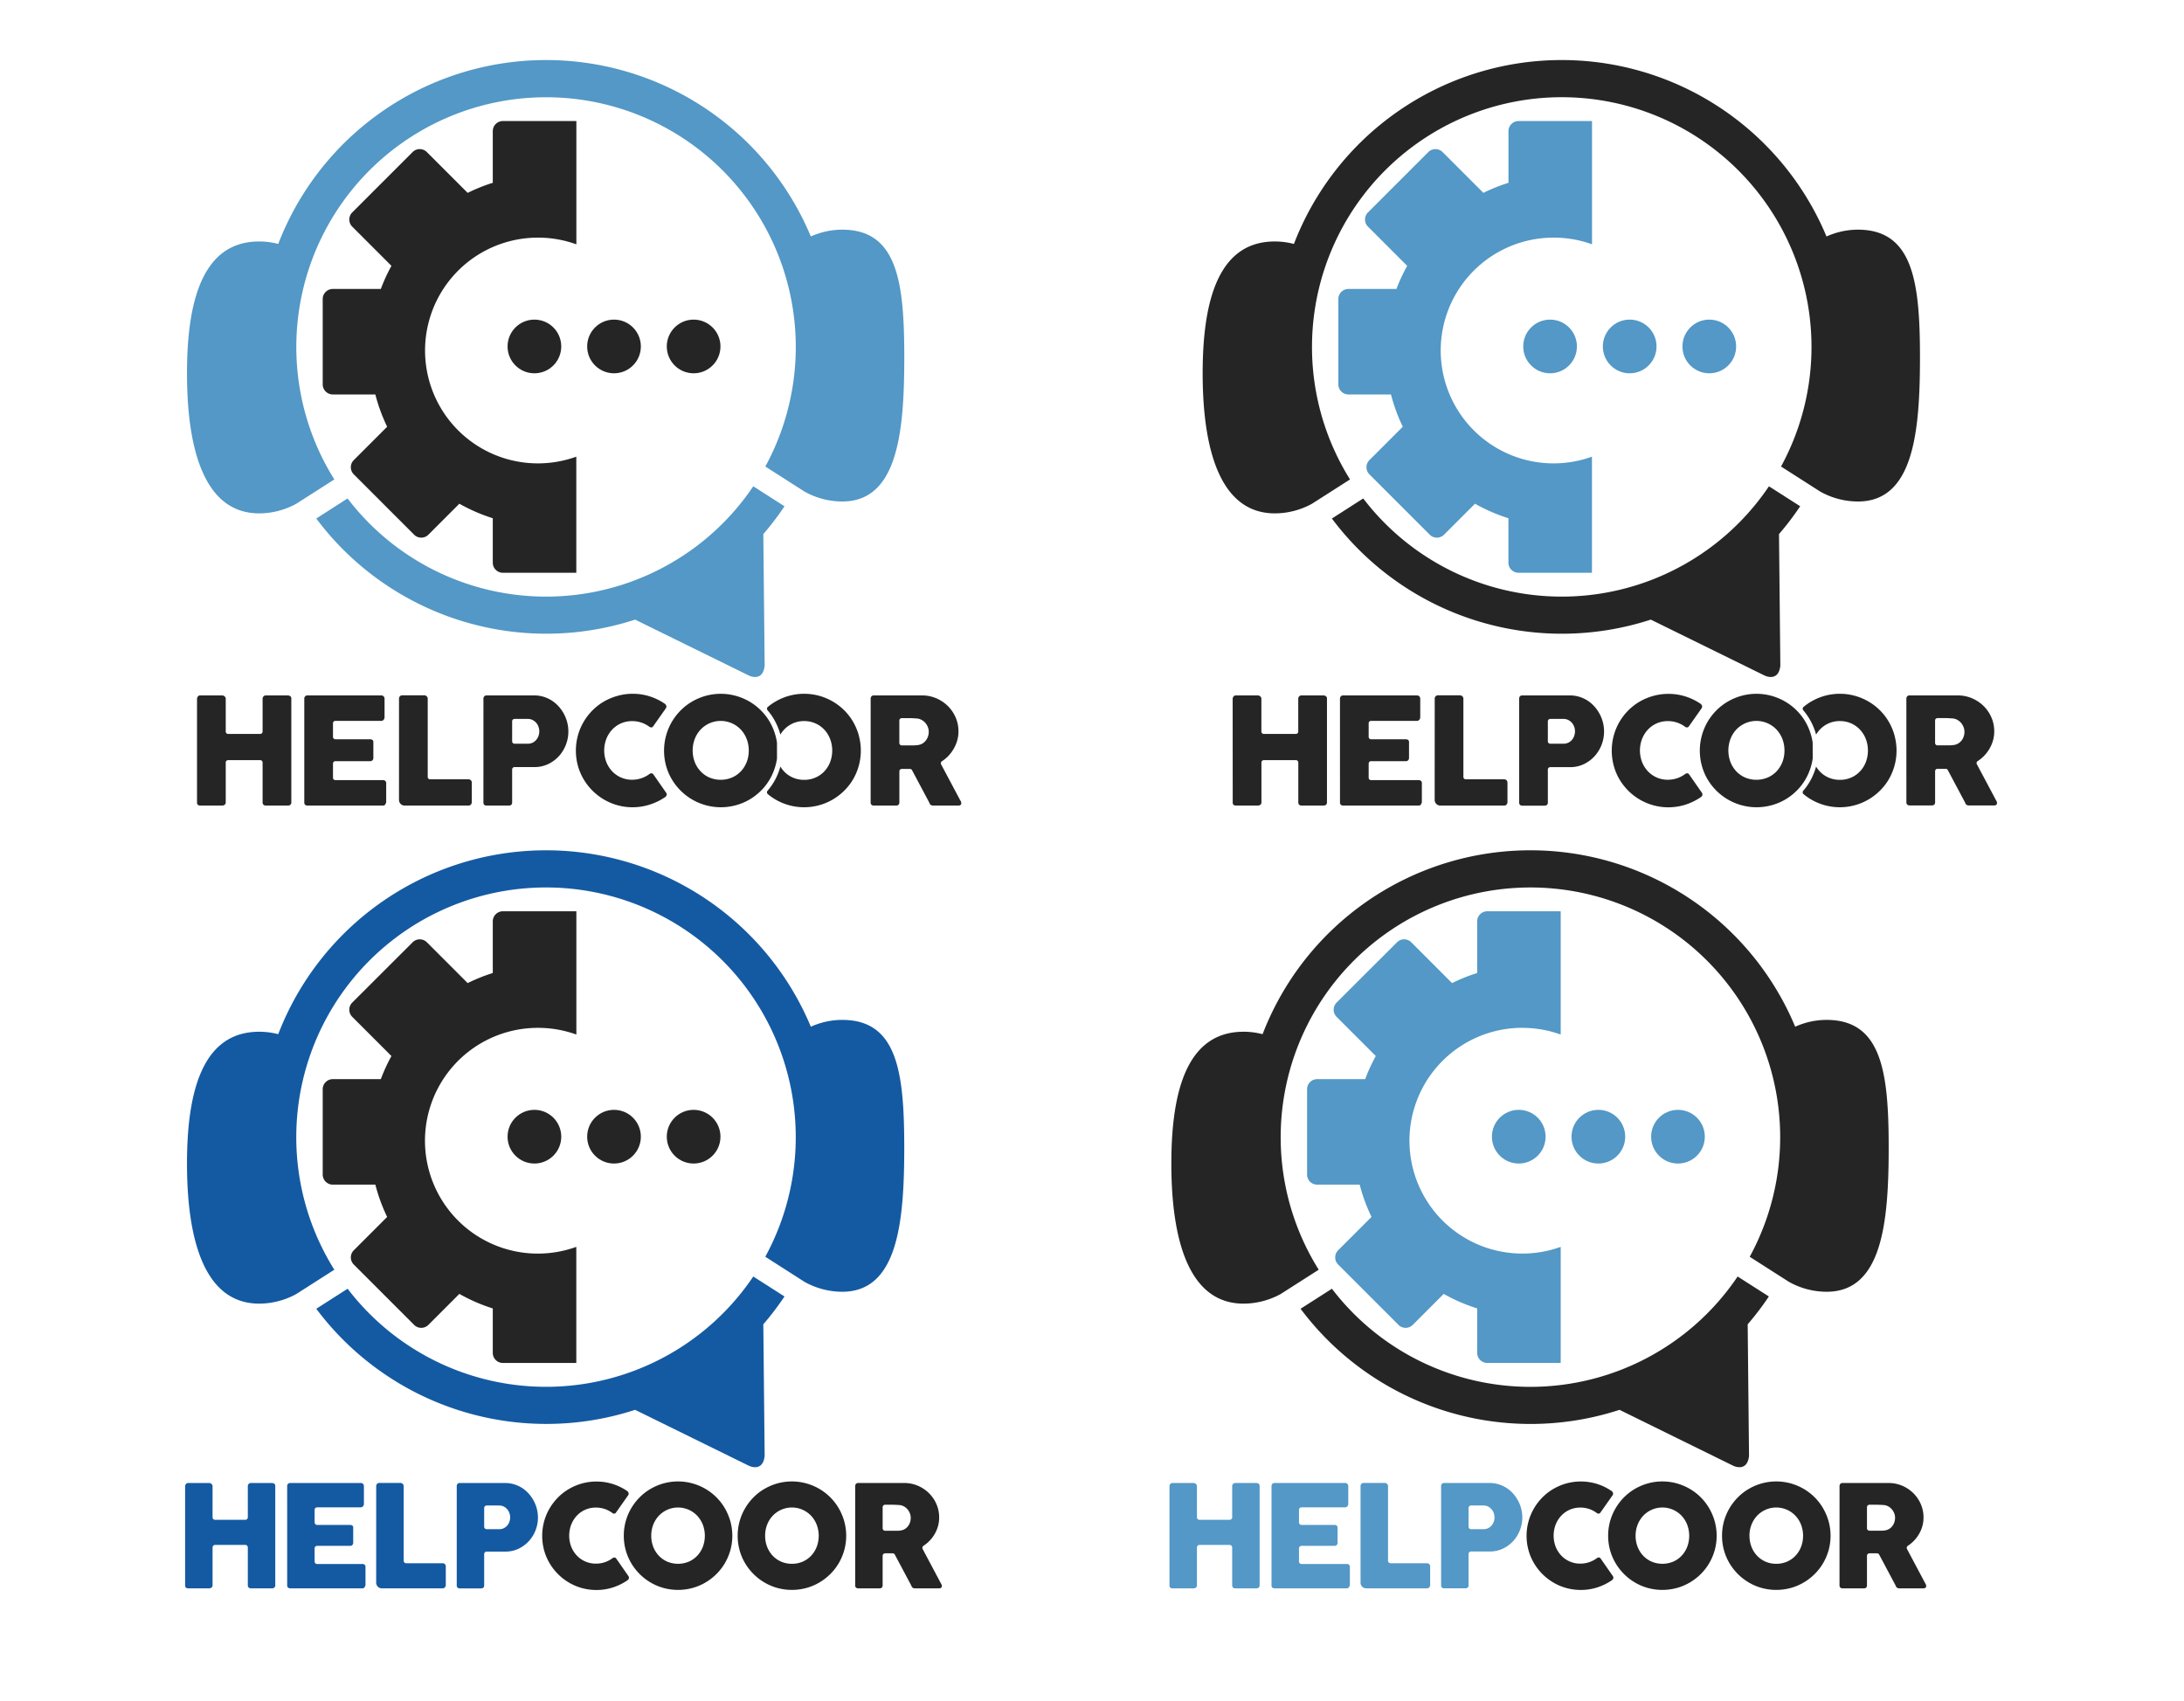 <svg id="Capa_1" data-name="Capa 1" xmlns="http://www.w3.org/2000/svg" viewBox="0 0 1546.76 1204.31"><defs><style>.cls-1{fill:#252525;}.cls-2{fill:#5398c6;}.cls-3{fill:#145aa2;}</style></defs><path class="cls-1" d="M381,168.28a79.84,79.84,0,0,1,27.2,4.75V85.72h-52A7.16,7.16,0,0,0,349,92.88v36.57a123.81,123.81,0,0,0-17.78,7.14L302.31,107.7a7.13,7.13,0,0,0-10.11,0l-42.72,42.71a7.15,7.15,0,0,0,0,10.11l27.75,27.75a121.38,121.38,0,0,0-7.52,16.37h-34a7.16,7.16,0,0,0-7.16,7.15V272.2a7.16,7.16,0,0,0,7.16,7.15h30.12a123.56,123.56,0,0,0,8.36,22.86l-23.62,23.62a7.13,7.13,0,0,0,0,10.11l42.71,42.72a7.16,7.16,0,0,0,10.12,0l21.93-21.94A123.35,123.35,0,0,0,349,367v31.47a7.15,7.15,0,0,0,7.15,7.15h52V323.4A79.94,79.94,0,1,1,381,168.28Zm-84.9,36.36"/><path class="cls-2" d="M596.47,162.65A53.67,53.67,0,0,0,583,164.38a55.15,55.15,0,0,0-8.75,3.09,203.22,203.22,0,0,0-377.2,5.29A53.61,53.61,0,0,0,183.58,171c-39.21,0-51.15,40.16-51.15,93.33s11.94,99.23,51.15,99.23a54.83,54.83,0,0,0,26.21-6.78l27-17.25q-1.41-2.24-2.76-4.53a176.87,176.87,0,1,1,308-4.62l27.79,17.77a54.88,54.88,0,0,0,26.67,7c39.21,0,43.94-48.8,43.94-102S635.68,162.65,596.47,162.65Z"/><path class="cls-2" d="M541.1,427.82l.45,43.62c-1.3,12-11.26,6.91-11.26,6.91l-39-19.16L449.81,438.8A203.41,203.41,0,0,1,224,367.21L246.15,353a176.9,176.9,0,0,0,287.33-8.61l22.12,14.13a201.51,201.51,0,0,1-15,19.71Z"/><circle class="cls-1" cx="378.48" cy="245.35" r="19.01"/><circle class="cls-1" cx="434.86" cy="245.35" r="19.01"/><circle class="cls-1" cx="491.24" cy="245.35" r="19.01"/><path class="cls-2" d="M1100.29,168.28A79.85,79.85,0,0,1,1127.5,173V85.72h-52a7.17,7.17,0,0,0-7.16,7.16v36.57a123.22,123.22,0,0,0-17.77,7.14l-28.89-28.89a7.15,7.15,0,0,0-10.12,0l-42.71,42.71a7.13,7.13,0,0,0,0,10.11l27.75,27.75A120.21,120.21,0,0,0,989,204.64H955a7.15,7.15,0,0,0-7.15,7.15V272.2a7.15,7.15,0,0,0,7.15,7.15h30.12a123.59,123.59,0,0,0,8.37,22.86l-23.63,23.62a7.15,7.15,0,0,0,0,10.11l42.72,42.72a7.15,7.15,0,0,0,10.11,0l21.94-21.94A123.26,123.26,0,0,0,1068.3,367v31.47a7.16,7.16,0,0,0,7.16,7.15h52V323.4a79.94,79.94,0,1,1-27.21-155.12Zm-84.89,36.36"/><path class="cls-1" d="M1315.8,162.65a53.61,53.61,0,0,0-13.47,1.73,55.26,55.26,0,0,0-8.76,3.09,203.21,203.21,0,0,0-377.19,5.29A53.69,53.69,0,0,0,902.9,171c-39.2,0-51.15,40.16-51.15,93.33s12,99.23,51.15,99.23a54.87,54.87,0,0,0,26.22-6.78l27-17.25q-1.41-2.24-2.75-4.53a176.88,176.88,0,1,1,308-4.62l27.8,17.77a54.85,54.85,0,0,0,26.67,7c39.21,0,43.93-48.8,43.93-102S1355,162.65,1315.8,162.65Z"/><path class="cls-1" d="M1260.43,427.82l.45,43.62c-1.31,12-11.26,6.91-11.26,6.91l-39-19.16-41.48-20.39a203.42,203.42,0,0,1-225.86-71.59L965.47,353a176.9,176.9,0,0,0,287.33-8.61l22.13,14.13a203.1,203.1,0,0,1-15,19.71Z"/><circle class="cls-2" cx="1097.8" cy="245.35" r="19.01"/><circle class="cls-2" cx="1154.18" cy="245.35" r="19.01"/><circle class="cls-2" cx="1210.56" cy="245.35" r="19.01"/><path class="cls-1" d="M139.54,494.79a2.61,2.61,0,0,1,.65-1.6,2,2,0,0,1,1.61-.71h15.6a2.66,2.66,0,0,1,1.63.66,2,2,0,0,1,.84,1.65v23.27a1.69,1.69,0,0,0,1.68,1.69H184.3a1.69,1.69,0,0,0,1.68-1.69V494.79a2.27,2.27,0,0,1,.66-1.63,2.23,2.23,0,0,1,1.7-.68H203.7a3.2,3.2,0,0,1,1.83.52,1.88,1.88,0,0,1,.79,1.68v73.51a2.18,2.18,0,0,1-.68,1.74,2.71,2.71,0,0,1-1.79.57H188.34a2.5,2.5,0,0,1-1.7-.57,2.2,2.2,0,0,1-.66-1.74V540a1.68,1.68,0,0,0-1.68-1.68H161.55a1.68,1.68,0,0,0-1.68,1.68v28.16a2.12,2.12,0,0,1-.71,1.71,2.87,2.87,0,0,1-1.92.6H141.8c-1.48,0-2.23-.68-2.26-2Z"/><path class="cls-1" d="M215.5,494.89a2.52,2.52,0,0,1,.6-1.76,2.21,2.21,0,0,1,1.7-.65h52.13a2.3,2.3,0,0,1,1.79.68,2.58,2.58,0,0,1,.63,1.83v13a2.74,2.74,0,0,1-.63,1.71,2.19,2.19,0,0,1-1.84.81H237.51a1.68,1.68,0,0,0-1.68,1.68v9.67a1.68,1.68,0,0,0,1.68,1.68H262.1a2.81,2.81,0,0,1,1.66.47,1.81,1.81,0,0,1,.66,1.58v11.35a2.22,2.22,0,0,1-.58,1.42,2.11,2.11,0,0,1-1.68.68H237.51a1.68,1.68,0,0,0-1.68,1.68V550.8a1.68,1.68,0,0,0,1.68,1.68h33.63a2.11,2.11,0,0,1,2.37,2.41v13.2a1.33,1.33,0,0,1-.43.95c-.14,1-.85,1.46-2.15,1.46H217.8a2.42,2.42,0,0,1-1.67-.55,2.16,2.16,0,0,1-.63-1.71Z"/><path class="cls-1" d="M282.59,494.74a2.31,2.31,0,0,1,.63-1.63,2.23,2.23,0,0,1,1.73-.69h15.56a2.46,2.46,0,0,1,1.63.63,2.26,2.26,0,0,1,.78,1.69v55.48a1.69,1.69,0,0,0,1.69,1.68h27.21a2.31,2.31,0,0,1,1.63.63,2.23,2.23,0,0,1,.68,1.74v13.82a2.5,2.5,0,0,1-.6,1.62,2.18,2.18,0,0,1-1.71.79H286.58a4,4,0,0,1-4-4Z"/><path class="cls-1" d="M342.38,494.89a2.56,2.56,0,0,1,.58-1.76,2.2,2.2,0,0,1,1.73-.65h33.57a23,23,0,0,1,6.83,1,23.57,23.57,0,0,1,5.89,2.76,23.87,23.87,0,0,1,4.83,4.21,26.66,26.66,0,0,1,5.94,11.24A26.09,26.09,0,0,1,396,535.3a24.63,24.63,0,0,1-7.56,5.7,22.28,22.28,0,0,1-9.78,2.23H364.39a1.69,1.69,0,0,0-1.68,1.69v23.32c0,1.51-.8,2.26-2.42,2.26h-15.6A2.45,2.45,0,0,1,343,570a2.16,2.16,0,0,1-.63-1.71Zm39.56,23a9.42,9.42,0,0,0-.55-3.15,8.82,8.82,0,0,0-1.6-2.82,8.61,8.61,0,0,0-2.55-2,7.24,7.24,0,0,0-3.39-.79h-9.46a1.69,1.69,0,0,0-1.68,1.69V525a1.68,1.68,0,0,0,1.68,1.68h9.46a7.54,7.54,0,0,0,3.42-.76,7.92,7.92,0,0,0,2.54-2,8.66,8.66,0,0,0,1.58-2.78A9.79,9.79,0,0,0,381.94,517.91Z"/><path class="cls-1" d="M470.47,498.15a3.25,3.25,0,0,1,1.31,1.37,2.17,2.17,0,0,1-.15,2l-8.88,12.62a2.1,2.1,0,0,1-1.24,1,2.28,2.28,0,0,1-1.6-.45,20.08,20.08,0,0,0-12.24-4,19,19,0,0,0-14.19,6.09,20.67,20.67,0,0,0-4.1,6.62,22.94,22.94,0,0,0,0,16.16,20.55,20.55,0,0,0,4.1,6.57,19.13,19.13,0,0,0,14.19,6.07,20.42,20.42,0,0,0,12.34-4.1,2.49,2.49,0,0,1,1.58-.48,2.2,2.2,0,0,1,1.26.95l9,12.93a2.07,2.07,0,0,1,.15,1.94,3.3,3.3,0,0,1-1.31,1.31A41.65,41.65,0,0,1,460,569.85a40.14,40.14,0,0,1-32.29-3.66,40.6,40.6,0,0,1-14.39-14.37,39.39,39.39,0,0,1-4.05-9.56,40.95,40.95,0,0,1,0-21.38,40.49,40.49,0,0,1,10.33-17.79,39.48,39.48,0,0,1,8.11-6.28,41.34,41.34,0,0,1,9.59-4A39,39,0,0,1,448,491.32a39.57,39.57,0,0,1,11.91,1.76A40.58,40.58,0,0,1,470.47,498.15Z"/><path class="cls-1" d="M608.25,520.87a41.27,41.27,0,0,0-4-9.61,39.24,39.24,0,0,0-6.28-8.17,39.92,39.92,0,0,0-8.15-6.28,41.23,41.23,0,0,0-9.62-4.05,40.4,40.4,0,0,0-21.38,0,41.37,41.37,0,0,0-9.59,4.05,40,40,0,0,0-5.4,3.79,1.68,1.68,0,0,0-.24,2.38,42.34,42.34,0,0,1,4.63,6.52,45.28,45.28,0,0,1,4.39,10.42c0,.1.06.21.08.31a19.66,19.66,0,0,1,2.59-3.48,19.1,19.1,0,0,1,14.24-6.1,19.54,19.54,0,0,1,8,1.63,19.27,19.27,0,0,1,6.29,4.47,20.31,20.31,0,0,1,4.12,6.65,23.22,23.22,0,0,1,0,16.26,20,20,0,0,1-4.12,6.59,18.82,18.82,0,0,1-6.29,4.41,19.69,19.69,0,0,1-8,1.61,19.44,19.44,0,0,1-8-1.61,18.84,18.84,0,0,1-6.27-4.41,19.05,19.05,0,0,1-2.57-3.41l-.1.37a44.68,44.68,0,0,1-4.39,10.38,43.61,43.61,0,0,1-4.62,6.43,1.69,1.69,0,0,0,.24,2.39,41.36,41.36,0,0,0,5.39,3.78,40.25,40.25,0,0,0,40.59,0,41,41,0,0,0,8.15-6.28,39.29,39.29,0,0,0,6.28-8.09,40.37,40.37,0,0,0,4-9.56,40.44,40.44,0,0,0,0-21.39Z"/><path class="cls-1" d="M616.62,494.89a2.61,2.61,0,0,1,.58-1.76,2.22,2.22,0,0,1,1.74-.65h33.94a25.46,25.46,0,0,1,10.14,2,26.58,26.58,0,0,1,8.25,5.49,25.74,25.74,0,0,1,5.54,8.12,24.52,24.52,0,0,1,2,9.9,23.46,23.46,0,0,1-1,6.81,25.67,25.67,0,0,1-2.7,6A26.29,26.29,0,0,1,671,536a26.74,26.74,0,0,1-3.94,3.12,1.67,1.67,0,0,0-.55,2.18l12.77,24c.24.49.56,1.07.94,1.73a3.59,3.59,0,0,1,.58,1.74,1.56,1.56,0,0,1-.55,1.29,2.37,2.37,0,0,1-1.5.44h-18a2.6,2.6,0,0,1-1.6-.52,2.37,2.37,0,0,1-.92-1.42l-12.3-23.12a1.67,1.67,0,0,0-1.48-.89h-5.82a1.68,1.68,0,0,0-1.68,1.68v22c0,1.51-.81,2.26-2.42,2.26h-15.6a2.46,2.46,0,0,1-1.69-.55,2.16,2.16,0,0,1-.63-1.71Zm41.14,23.33a9.2,9.2,0,0,0-.57-3.15,10.45,10.45,0,0,0-1.63-2.89A9.62,9.62,0,0,0,653,510a8.59,8.59,0,0,0-3.25-1.15l-2.76-.19c-.86-.05-1.8-.08-2.81-.08h-5.57a1.69,1.69,0,0,0-1.68,1.69v15.92a1.68,1.68,0,0,0,1.68,1.68h8c.63,0,1.19,0,1.68-.05s1-.09,1.63-.16a8.34,8.34,0,0,0,3.31-1.08,8.52,8.52,0,0,0,2.46-2.15,9.42,9.42,0,0,0,1.53-2.89A10.53,10.53,0,0,0,657.76,518.22Z"/><path class="cls-1" d="M550.27,526.2a2.09,2.09,0,0,0,0-.25,37.56,37.56,0,0,0-1.07-5.08,41.68,41.68,0,0,0-4-9.61,39.28,39.28,0,0,0-5.18-7c-.36-.39-.73-.77-1.11-1.15a39.65,39.65,0,0,0-8.15-6.28,41.05,41.05,0,0,0-9.62-4.05,40.36,40.36,0,0,0-21.37,0,41.26,41.26,0,0,0-9.6,4.05,39.2,39.2,0,0,0-8.12,6.28,40.29,40.29,0,0,0-6.28,8.17,40.61,40.61,0,0,0-4.05,31,38.79,38.79,0,0,0,4.05,9.56,40.37,40.37,0,0,0,45.37,18.42,39.82,39.82,0,0,0,9.62-4,40.72,40.72,0,0,0,8.15-6.28c.38-.37.74-.75,1.11-1.13a39.57,39.57,0,0,0,5.18-7,40.76,40.76,0,0,0,4-9.56,36.63,36.63,0,0,0,1.09-5.24h0ZM529.66,537a19.43,19.43,0,0,1-.82,2.62,20.2,20.2,0,0,1-4.12,6.59,19,19,0,0,1-6.3,4.41,20.63,20.63,0,0,1-16,0,19,19,0,0,1-6.27-4.41,20.2,20.2,0,0,1-4.12-6.59,23.22,23.22,0,0,1,0-16.26,20.47,20.47,0,0,1,4.12-6.65,19.61,19.61,0,0,1,28.55,0,20.47,20.47,0,0,1,4.12,6.65,22,22,0,0,1,.83,2.65,22.8,22.8,0,0,1,.64,5.46A23.2,23.2,0,0,1,529.66,537Z"/><path class="cls-1" d="M381,727.9a79.84,79.84,0,0,1,27.2,4.75v-87.3h-52A7.15,7.15,0,0,0,349,652.5v36.57a123.81,123.81,0,0,0-17.78,7.14l-28.89-28.89a7.13,7.13,0,0,0-10.11,0L249.48,710a7.16,7.16,0,0,0,0,10.12l27.75,27.74a122.52,122.52,0,0,0-7.52,16.37h-34a7.16,7.16,0,0,0-7.16,7.15v60.41a7.16,7.16,0,0,0,7.16,7.15h30.12a123.29,123.29,0,0,0,8.36,22.86l-23.62,23.62a7.15,7.15,0,0,0,0,10.12l42.71,42.71a7.15,7.15,0,0,0,10.12,0l21.93-21.94A123.38,123.38,0,0,0,349,926.61v31.46a7.16,7.16,0,0,0,7.15,7.16h52V883A79.94,79.94,0,1,1,381,727.9Zm-84.9,36.36"/><path class="cls-3" d="M596.47,722.27A53.67,53.67,0,0,0,583,724a56.16,56.16,0,0,0-8.75,3.09,203.23,203.23,0,0,0-377.2,5.29,53.6,53.6,0,0,0-13.47-1.72c-39.21,0-51.15,40.15-51.15,93.32s11.94,99.23,51.15,99.23a54.93,54.93,0,0,0,26.21-6.77l27-17.25q-1.41-2.25-2.76-4.54A176.87,176.87,0,1,1,542,890L569.8,907.8a54.88,54.88,0,0,0,26.67,7c39.21,0,43.94-48.8,43.94-102S635.68,722.27,596.47,722.27Z"/><path class="cls-3" d="M541.1,987.44l.45,43.62c-1.3,12-11.26,6.92-11.26,6.92l-39-19.17-41.49-20.39A203.42,203.42,0,0,1,224,926.84l22.19-14.19A176.9,176.9,0,0,0,533.48,904l22.12,14.13a201.64,201.64,0,0,1-15,19.72Z"/><circle class="cls-1" cx="378.48" cy="804.98" r="19.01"/><circle class="cls-1" cx="434.86" cy="804.98" r="19.01"/><circle class="cls-1" cx="491.24" cy="804.98" r="19.01"/><path class="cls-1" d="M873,494.79a2.68,2.68,0,0,1,.66-1.6,2,2,0,0,1,1.6-.71h15.61a2.68,2.68,0,0,1,1.63.66,2,2,0,0,1,.84,1.65v23.27a1.69,1.69,0,0,0,1.68,1.69h22.75a1.69,1.69,0,0,0,1.68-1.69V494.79a2.27,2.27,0,0,1,.66-1.63,2.22,2.22,0,0,1,1.7-.68H937.2A3.23,3.23,0,0,1,939,493a1.88,1.88,0,0,1,.79,1.68v73.51a2.15,2.15,0,0,1-.69,1.74,2.66,2.66,0,0,1-1.78.57H921.85a2.48,2.48,0,0,1-1.7-.57,2.2,2.2,0,0,1-.66-1.74V540a1.68,1.68,0,0,0-1.68-1.68H895.06a1.68,1.68,0,0,0-1.68,1.68v28.16a2.12,2.12,0,0,1-.71,1.71,2.87,2.87,0,0,1-1.92.6H875.3c-1.47,0-2.22-.68-2.26-2Z"/><path class="cls-1" d="M949,494.89a2.52,2.52,0,0,1,.6-1.76,2.21,2.21,0,0,1,1.7-.65h52.13a2.3,2.3,0,0,1,1.79.68,2.58,2.58,0,0,1,.63,1.83v13a2.74,2.74,0,0,1-.63,1.71,2.2,2.2,0,0,1-1.84.81H971a1.68,1.68,0,0,0-1.68,1.68v9.67a1.68,1.68,0,0,0,1.68,1.68h24.59a2.81,2.81,0,0,1,1.66.47,1.83,1.83,0,0,1,.65,1.58v11.35a2.21,2.21,0,0,1-.57,1.42,2.11,2.11,0,0,1-1.69.68H971a1.68,1.68,0,0,0-1.68,1.68V550.8a1.68,1.68,0,0,0,1.68,1.68h33.63a2.1,2.1,0,0,1,2.36,2.41v13.2a1.32,1.32,0,0,1-.42.95c-.14,1-.86,1.46-2.15,1.46H951.31a2.4,2.4,0,0,1-1.67-.55,2.16,2.16,0,0,1-.63-1.71Z"/><path class="cls-1" d="M1016.1,494.74a2.31,2.31,0,0,1,.63-1.63,2.23,2.23,0,0,1,1.73-.69H1034a2.43,2.43,0,0,1,1.62.63,2.27,2.27,0,0,1,.79,1.69v55.48a1.69,1.69,0,0,0,1.69,1.68h27.21a2.33,2.33,0,0,1,1.63.63,2.27,2.27,0,0,1,.68,1.74v13.82a2.5,2.5,0,0,1-.6,1.62,2.18,2.18,0,0,1-1.71.79h-45.24a4,4,0,0,1-4-4Z"/><path class="cls-1" d="M1075.89,494.89a2.61,2.61,0,0,1,.57-1.76,2.23,2.23,0,0,1,1.74-.65h33.57a23,23,0,0,1,6.83,1,23.57,23.57,0,0,1,5.89,2.76,24.15,24.15,0,0,1,4.83,4.21,26.61,26.61,0,0,1,3.65,5.28,26.9,26.9,0,0,1,2.29,6,26.09,26.09,0,0,1-5.78,23.62,24.56,24.56,0,0,1-7.57,5.7,22.23,22.23,0,0,1-9.77,2.23H1097.9a1.69,1.69,0,0,0-1.68,1.69v23.32c0,1.51-.81,2.26-2.42,2.26h-15.6a2.45,2.45,0,0,1-1.68-.55,2.16,2.16,0,0,1-.63-1.71Zm39.56,23a9.42,9.42,0,0,0-.55-3.15,8.82,8.82,0,0,0-1.6-2.82,8.61,8.61,0,0,0-2.55-2,7.24,7.24,0,0,0-3.39-.79h-9.46a1.69,1.69,0,0,0-1.68,1.69V525a1.68,1.68,0,0,0,1.68,1.68h9.46a7.47,7.47,0,0,0,3.41-.76,7.85,7.85,0,0,0,2.55-2,8.66,8.66,0,0,0,1.58-2.78A9.79,9.79,0,0,0,1115.45,517.91Z"/><path class="cls-1" d="M1204,498.15a3.31,3.31,0,0,1,1.31,1.37,2.17,2.17,0,0,1-.15,2l-8.88,12.62a2.1,2.1,0,0,1-1.24,1,2.28,2.28,0,0,1-1.6-.45,20.13,20.13,0,0,0-12.24-4,19,19,0,0,0-14.19,6.09,20.67,20.67,0,0,0-4.1,6.62,22.94,22.94,0,0,0,0,16.16,20.55,20.55,0,0,0,4.1,6.57,19.13,19.13,0,0,0,14.19,6.07,20.42,20.42,0,0,0,12.34-4.1,2.48,2.48,0,0,1,1.58-.48,2.2,2.2,0,0,1,1.26.95l9,12.93a2.07,2.07,0,0,1,.15,1.94,3.36,3.36,0,0,1-1.31,1.31,41.65,41.65,0,0,1-10.64,5.13,40.14,40.14,0,0,1-32.29-3.66,40.57,40.57,0,0,1-8.12-6.27,41,41,0,0,1-6.27-8.1,39,39,0,0,1-4-9.56,40.95,40.95,0,0,1,0-21.38,40.1,40.1,0,0,1,4-9.62,40.88,40.88,0,0,1,6.27-8.17,39.54,39.54,0,0,1,8.12-6.28,41.34,41.34,0,0,1,9.59-4,39,39,0,0,1,10.69-1.45,39.51,39.51,0,0,1,11.9,1.76A40.48,40.48,0,0,1,1204,498.15Z"/><path class="cls-1" d="M1341.76,520.87a41.27,41.27,0,0,0-4-9.61,39.24,39.24,0,0,0-6.28-8.17,39.92,39.92,0,0,0-8.15-6.28,41.23,41.23,0,0,0-9.62-4.05,40.4,40.4,0,0,0-21.38,0,41.37,41.37,0,0,0-9.59,4.05,40,40,0,0,0-5.4,3.79,1.68,1.68,0,0,0-.24,2.38,43.75,43.75,0,0,1,4.63,6.52,45.28,45.28,0,0,1,4.39,10.42c0,.1.06.21.08.31a19.66,19.66,0,0,1,2.59-3.48,19.1,19.1,0,0,1,14.24-6.1,19.54,19.54,0,0,1,8,1.63,19.27,19.27,0,0,1,6.29,4.47,20.31,20.31,0,0,1,4.12,6.65,23.22,23.22,0,0,1,0,16.26,20,20,0,0,1-4.12,6.59,18.82,18.82,0,0,1-6.29,4.41,19.69,19.69,0,0,1-8,1.61,19.44,19.44,0,0,1-8-1.61,18.84,18.84,0,0,1-6.27-4.41,19.05,19.05,0,0,1-2.57-3.41l-.1.37a44.68,44.68,0,0,1-4.39,10.38,43.61,43.61,0,0,1-4.62,6.43,1.68,1.68,0,0,0,.24,2.39,40.7,40.7,0,0,0,5.39,3.78,40.25,40.25,0,0,0,40.59,0,41,41,0,0,0,8.15-6.28,39.29,39.29,0,0,0,6.28-8.09,40.37,40.37,0,0,0,4-9.56,40.44,40.44,0,0,0,0-21.39Z"/><path class="cls-1" d="M1350.13,494.89a2.56,2.56,0,0,1,.58-1.76,2.21,2.21,0,0,1,1.73-.65h34a25.53,25.53,0,0,1,10.14,2,26.58,26.58,0,0,1,8.25,5.49,25.74,25.74,0,0,1,5.54,8.12,24.52,24.52,0,0,1,2,9.9,23.46,23.46,0,0,1-1,6.81,25.3,25.3,0,0,1-2.71,6,25.88,25.88,0,0,1-4.12,5.1,27.27,27.27,0,0,1-3.94,3.12,1.67,1.67,0,0,0-.55,2.18l12.77,24c.24.49.56,1.07.94,1.73a3.59,3.59,0,0,1,.58,1.74,1.59,1.59,0,0,1-.55,1.29,2.37,2.37,0,0,1-1.5.44h-18a2.65,2.65,0,0,1-1.61-.52,2.4,2.4,0,0,1-.91-1.42l-12.3-23.12a1.67,1.67,0,0,0-1.48-.89h-5.82a1.68,1.68,0,0,0-1.68,1.68v22c0,1.51-.81,2.26-2.42,2.26h-15.61a2.45,2.45,0,0,1-1.68-.55,2.16,2.16,0,0,1-.63-1.71Zm41.14,23.33a9,9,0,0,0-.58-3.15,10.17,10.17,0,0,0-1.62-2.89,10,10,0,0,0-2.53-2.21,8.59,8.59,0,0,0-3.25-1.15l-2.76-.19c-.86-.05-1.8-.08-2.81-.08h-5.57a1.69,1.69,0,0,0-1.68,1.69v15.92a1.68,1.68,0,0,0,1.68,1.68h8c.63,0,1.19,0,1.69-.05s1-.09,1.62-.16a8.24,8.24,0,0,0,3.31-1.08,8.56,8.56,0,0,0,2.47-2.15,9.42,9.42,0,0,0,1.53-2.89A10.53,10.53,0,0,0,1391.27,518.22Z"/><path class="cls-1" d="M1283.78,526.2a1.06,1.06,0,0,0,0-.25,37.53,37.53,0,0,0-1.06-5.08,41.68,41.68,0,0,0-4-9.61,39.28,39.28,0,0,0-5.18-7c-.36-.39-.73-.77-1.11-1.15a39.65,39.65,0,0,0-8.15-6.28,41.05,41.05,0,0,0-9.62-4.05,40.36,40.36,0,0,0-21.37,0,41.26,41.26,0,0,0-9.6,4.05,39.2,39.2,0,0,0-8.12,6.28,40.29,40.29,0,0,0-6.28,8.17,40.61,40.61,0,0,0-4,31,38.79,38.79,0,0,0,4,9.56,40.37,40.37,0,0,0,45.37,18.42,39.82,39.82,0,0,0,9.62-4,40.72,40.72,0,0,0,8.15-6.28c.38-.37.74-.75,1.11-1.13a39.57,39.57,0,0,0,5.18-7,40.76,40.76,0,0,0,4-9.56,36.63,36.63,0,0,0,1.09-5.24h0ZM1263.17,537a19.43,19.43,0,0,1-.82,2.62,20.2,20.2,0,0,1-4.12,6.59,19,19,0,0,1-6.3,4.41,20.63,20.63,0,0,1-16,0,19,19,0,0,1-6.27-4.41,20.2,20.2,0,0,1-4.12-6.59,23.22,23.22,0,0,1,0-16.26,20.47,20.47,0,0,1,4.12-6.65,19.61,19.61,0,0,1,28.55,0,20.47,20.47,0,0,1,4.12,6.65,22,22,0,0,1,.83,2.65,22.8,22.8,0,0,1,.64,5.46A23.2,23.2,0,0,1,1263.17,537Z"/><path class="cls-1" d="M443.81,1055.66a3.06,3.06,0,0,1,1.25,1.3,2.06,2.06,0,0,1-.15,1.91l-8.49,12.06a2,2,0,0,1-1.18,1,2.22,2.22,0,0,1-1.53-.43,19.07,19.07,0,0,0-5.43-2.86,19.34,19.34,0,0,0-6.27-1,18.22,18.22,0,0,0-13.57,5.83,19.9,19.9,0,0,0-3.92,6.33,22,22,0,0,0,0,15.45,19.67,19.67,0,0,0,3.92,6.28,18.53,18.53,0,0,0,6,4.24,18.27,18.27,0,0,0,7.59,1.56,19.36,19.36,0,0,0,6.33-1,19.61,19.61,0,0,0,5.47-2.89,2.29,2.29,0,0,1,1.51-.45,2.07,2.07,0,0,1,1.2.9l8.59,12.36a2,2,0,0,1,.15,1.86,3.21,3.21,0,0,1-1.25,1.26,39.75,39.75,0,0,1-10.17,4.89,37.55,37.55,0,0,1-11.48,1.74,38.38,38.38,0,0,1-10.23-1.36,37.54,37.54,0,0,1-9.16-3.87,38.39,38.39,0,0,1-7.77-6,39.52,39.52,0,0,1-6-7.74,37.85,37.85,0,0,1-3.87-9.14,39.4,39.4,0,0,1,0-20.45,38.89,38.89,0,0,1,3.87-9.19,39.38,39.38,0,0,1,6-7.81,37,37,0,0,1,7.77-6,39.16,39.16,0,0,1,9.16-3.87,39,39,0,0,1,21.61.3A39.12,39.12,0,0,1,443.81,1055.66Z"/><path class="cls-1" d="M441.79,1087.61a38.38,38.38,0,0,1,1.35-10.23,38.63,38.63,0,0,1,9.88-17,37,37,0,0,1,7.77-6,39.23,39.23,0,0,1,9.17-3.87,38.53,38.53,0,0,1,20.44,0,39.28,39.28,0,0,1,9.2,3.87,38.17,38.17,0,0,1,13.8,13.81,40.63,40.63,0,0,1,3.87,9.19,38.57,38.57,0,0,1,0,20.45,39.5,39.5,0,0,1-3.87,9.14,38.1,38.1,0,0,1-6,7.74,39.37,39.37,0,0,1-7.79,6,37.65,37.65,0,0,1-9.2,3.87,39.08,39.08,0,0,1-20.44,0,37.61,37.61,0,0,1-9.17-3.87,38.39,38.39,0,0,1-7.77-6,39.19,39.19,0,0,1-6-7.74,37.85,37.85,0,0,1-3.87-9.14A38.3,38.3,0,0,1,441.79,1087.61Zm19.44,0a21.41,21.41,0,0,0,1.4,7.78,19.3,19.3,0,0,0,3.94,6.31,18.37,18.37,0,0,0,6,4.22,19.82,19.82,0,0,0,15.27,0,18.24,18.24,0,0,0,6-4.22,19.3,19.3,0,0,0,3.94-6.31,22.14,22.14,0,0,0,0-15.55,19.59,19.59,0,0,0-3.94-6.35,18.72,18.72,0,0,0-27.29,0,19.59,19.59,0,0,0-3.94,6.35A21.55,21.55,0,0,0,461.23,1087.56Z"/><path class="cls-1" d="M522.44,1087.61a38.2,38.2,0,0,1,5.23-19.42,38.64,38.64,0,0,1,6-7.81,37,37,0,0,1,7.77-6,39.41,39.41,0,0,1,9.17-3.87,38.53,38.53,0,0,1,20.44,0,39.28,39.28,0,0,1,9.2,3.87,38.17,38.17,0,0,1,13.8,13.81,39.74,39.74,0,0,1,3.87,9.19,38.57,38.57,0,0,1,0,20.45,38.66,38.66,0,0,1-3.87,9.14,37.74,37.74,0,0,1-6,7.74,39.08,39.08,0,0,1-7.79,6,37.65,37.65,0,0,1-9.2,3.87,39.08,39.08,0,0,1-20.44,0,37.77,37.77,0,0,1-9.17-3.87A38.74,38.74,0,0,1,527.67,1107a37.07,37.07,0,0,1-3.87-9.14A37.91,37.91,0,0,1,522.44,1087.61Zm19.44,0a21.41,21.41,0,0,0,1.4,7.78,19.3,19.3,0,0,0,3.94,6.31,18.37,18.37,0,0,0,6,4.22,18.66,18.66,0,0,0,7.62,1.53,18.88,18.88,0,0,0,7.66-1.53,18.34,18.34,0,0,0,6-4.22,19.28,19.28,0,0,0,3.93-6.31,22.14,22.14,0,0,0,0-15.55,19.57,19.57,0,0,0-3.93-6.35,18.73,18.73,0,0,0-27.3,0,19.59,19.59,0,0,0-3.94,6.35A21.55,21.55,0,0,0,541.88,1087.56Z"/><path class="cls-1" d="M605.66,1052.54a2.45,2.45,0,0,1,.55-1.68,2.09,2.09,0,0,1,1.66-.63h32.45a24.59,24.59,0,0,1,9.7,1.93,25.28,25.28,0,0,1,7.88,5.25,24.37,24.37,0,0,1,5.3,7.77,23.45,23.45,0,0,1,1.94,9.46,22.47,22.47,0,0,1-.93,6.51,24.09,24.09,0,0,1-2.59,5.78,24.59,24.59,0,0,1-3.94,4.87,25.33,25.33,0,0,1-3.65,2.91,1.75,1.75,0,0,0-.57,2.29l12.13,22.86c.23.47.54,1,.9,1.66a3.43,3.43,0,0,1,.56,1.65,1.48,1.48,0,0,1-.53,1.23,2.18,2.18,0,0,1-1.43.43H647.86a2.58,2.58,0,0,1-1.54-.5,2.28,2.28,0,0,1-.87-1.36l-11.71-22a1.79,1.79,0,0,0-1.57-.94h-5.3a1.78,1.78,0,0,0-1.77,1.78v20.88q0,2.16-2.31,2.16H607.87a2.32,2.32,0,0,1-1.61-.53,2,2,0,0,1-.6-1.63ZM645,1074.85a8.69,8.69,0,0,0-.55-3,9.92,9.92,0,0,0-1.56-2.76,9,9,0,0,0-2.41-2.11,8.33,8.33,0,0,0-3.11-1.11l-2.64-.17c-.82,0-1.72-.08-2.69-.08h-5.16a1.77,1.77,0,0,0-1.77,1.77v14.9a1.77,1.77,0,0,0,1.77,1.77h7.47c.61,0,1.14,0,1.61,0s1-.08,1.56-.15a7.86,7.86,0,0,0,3.16-1,8.11,8.11,0,0,0,2.36-2.06,8.91,8.91,0,0,0,1.46-2.76A10.16,10.16,0,0,0,645,1074.85Z"/><path class="cls-3" d="M131.1,1052.44a2.48,2.48,0,0,1,.63-1.53,1.9,1.9,0,0,1,1.53-.68h14.92a2.57,2.57,0,0,1,1.56.63,2,2,0,0,1,.8,1.58v22.09a1.77,1.77,0,0,0,1.77,1.77h21.43a1.77,1.77,0,0,0,1.77-1.77v-22.09a2.2,2.2,0,0,1,2.25-2.21h14.69a3.12,3.12,0,0,1,1.75.5,1.8,1.8,0,0,1,.75,1.61v70.28a2.07,2.07,0,0,1-.65,1.66,2.54,2.54,0,0,1-1.7.55H177.76a2.34,2.34,0,0,1-1.62-.55,2.09,2.09,0,0,1-.63-1.66v-26.76a1.77,1.77,0,0,0-1.77-1.77H152.31a1.77,1.77,0,0,0-1.77,1.77v26.76a2,2,0,0,1-.68,1.63,2.7,2.7,0,0,1-1.83.58H133.26c-1.41,0-2.13-.65-2.16-2Z"/><path class="cls-3" d="M203.38,1052.54a2.41,2.41,0,0,1,.57-1.68,2.11,2.11,0,0,1,1.63-.63h49.84a2.22,2.22,0,0,1,1.71.65,2.5,2.5,0,0,1,.6,1.76v12.42a2.58,2.58,0,0,1-.6,1.62,2.09,2.09,0,0,1-1.76.78H224.59a1.77,1.77,0,0,0-1.77,1.77v8.92a1.77,1.77,0,0,0,1.77,1.77h23.35a2.66,2.66,0,0,1,1.58.45,1.74,1.74,0,0,1,.63,1.51v10.85a2.1,2.1,0,0,1-.56,1.36,2,2,0,0,1-1.6.65h-23.4a1.77,1.77,0,0,0-1.77,1.77v9.32a1.77,1.77,0,0,0,1.77,1.77h32a2,2,0,0,1,2.26,2.3v12.63a1.28,1.28,0,0,1-.4.9c-.14.93-.82,1.4-2.06,1.4h-50.8a2.29,2.29,0,0,1-1.6-.53,2,2,0,0,1-.6-1.63Z"/><path class="cls-3" d="M266.44,1052.39a2.24,2.24,0,0,1,.6-1.56,2.15,2.15,0,0,1,1.66-.65h14.87a2.31,2.31,0,0,1,1.55.6,2.19,2.19,0,0,1,.76,1.61v52.89a1.77,1.77,0,0,0,1.77,1.77h25.86a2.24,2.24,0,0,1,1.56.6,2.15,2.15,0,0,1,.65,1.66v13.21a2.38,2.38,0,0,1-.58,1.56,2.11,2.11,0,0,1-1.63.75H270.42a4,4,0,0,1-4-4Z"/><path class="cls-3" d="M323.47,1052.54a2.45,2.45,0,0,1,.55-1.68,2.09,2.09,0,0,1,1.66-.63h32.1a22,22,0,0,1,6.53,1,22.3,22.3,0,0,1,10.25,6.66,25.8,25.8,0,0,1,5.68,10.75,24.75,24.75,0,0,1,.75,6.05,25,25,0,0,1-1.63,8.85,24.23,24.23,0,0,1-4.65,7.68,23.61,23.61,0,0,1-7.23,5.45,21.27,21.27,0,0,1-9.35,2.14H344.68a1.77,1.77,0,0,0-1.77,1.77v22.14q0,2.16-2.31,2.16H325.68a2.32,2.32,0,0,1-1.61-.53,2,2,0,0,1-.6-1.63Zm37.83,22a9.15,9.15,0,0,0-.53-3,8.43,8.43,0,0,0-1.53-2.69,8.15,8.15,0,0,0-2.44-1.93,6.85,6.85,0,0,0-3.24-.75h-8.88a1.77,1.77,0,0,0-1.77,1.77v13.23a1.77,1.77,0,0,0,1.77,1.77h8.88a7.3,7.3,0,0,0,3.27-.72,7.64,7.64,0,0,0,2.43-1.89,8.21,8.21,0,0,0,1.51-2.66A9.41,9.41,0,0,0,361.3,1074.55Z"/><path class="cls-2" d="M1078.11,727.9a79.85,79.85,0,0,1,27.21,4.75v-87.3h-52a7.15,7.15,0,0,0-7.15,7.15v36.57a123.34,123.34,0,0,0-17.78,7.14l-28.89-28.89a7.13,7.13,0,0,0-10.11,0L946.63,710a7.16,7.16,0,0,0,0,10.12l27.75,27.74a122.57,122.57,0,0,0-7.53,16.37h-34a7.15,7.15,0,0,0-7.15,7.15v60.41a7.15,7.15,0,0,0,7.15,7.15h30.13a122.58,122.58,0,0,0,8.36,22.86l-23.62,23.62a7.15,7.15,0,0,0,0,10.12l42.71,42.71a7.13,7.13,0,0,0,10.11,0l21.94-21.94a123.11,123.11,0,0,0,23.69,10.27v31.46a7.16,7.16,0,0,0,7.15,7.16h52V883a79.94,79.94,0,1,1-27.21-155.12Zm-84.89,36.36"/><path class="cls-1" d="M1293.62,722.27a53.61,53.61,0,0,0-13.47,1.73,56.64,56.64,0,0,0-8.76,3.09,203.22,203.22,0,0,0-377.19,5.29,53.66,53.66,0,0,0-13.47-1.72c-39.21,0-51.16,40.15-51.16,93.32s11.95,99.23,51.16,99.23a54.93,54.93,0,0,0,26.21-6.77l27-17.25c-.94-1.5-1.85-3-2.75-4.54a176.88,176.88,0,1,1,308-4.62L1267,907.8a54.88,54.88,0,0,0,26.67,7c39.21,0,43.94-48.8,43.94-102S1332.83,722.27,1293.62,722.27Z"/><path class="cls-1" d="M1238.25,987.44l.45,43.62c-1.31,12-11.26,6.92-11.26,6.92l-39-19.17L1147,998.42A203.43,203.43,0,0,1,921.1,926.84l22.19-14.19A176.91,176.91,0,0,0,1230.63,904l22.12,14.13a201.64,201.64,0,0,1-15,19.72Z"/><circle class="cls-2" cx="1075.62" cy="804.98" r="19.01"/><circle class="cls-2" cx="1132" cy="804.98" r="19.01"/><circle class="cls-2" cx="1188.38" cy="804.98" r="19.01"/><path class="cls-1" d="M1141,1055.66a3.15,3.15,0,0,1,1.26,1.3,2.06,2.06,0,0,1-.15,1.91l-8.49,12.06a2,2,0,0,1-1.18,1,2.22,2.22,0,0,1-1.53-.43,19.07,19.07,0,0,0-5.43-2.86,19.4,19.4,0,0,0-6.28-1,18.22,18.22,0,0,0-13.56,5.83,19.73,19.73,0,0,0-3.92,6.33,21.87,21.87,0,0,0,0,15.45,19.5,19.5,0,0,0,3.92,6.28,18.34,18.34,0,0,0,13.56,5.8,19.54,19.54,0,0,0,11.81-3.92,2.27,2.27,0,0,1,1.5-.45,2.06,2.06,0,0,1,1.21.9l8.59,12.36a2,2,0,0,1,.15,1.86,3.35,3.35,0,0,1-1.25,1.26,39.66,39.66,0,0,1-10.18,4.89,37.5,37.5,0,0,1-11.48,1.74,38.31,38.31,0,0,1-10.22-1.36,37.77,37.77,0,0,1-9.17-3.87,38.82,38.82,0,0,1-13.76-13.74,37.07,37.07,0,0,1-3.87-9.14,38.62,38.62,0,0,1,9.87-37.45,37.21,37.21,0,0,1,7.76-6,39.41,39.41,0,0,1,9.17-3.87,39,39,0,0,1,21.6.3A38.81,38.81,0,0,1,1141,1055.66Z"/><path class="cls-1" d="M1138.93,1087.61a38.2,38.2,0,0,1,5.23-19.42,39.05,39.05,0,0,1,6-7.81,37.21,37.21,0,0,1,7.76-6,39.31,39.31,0,0,1,9.18-3.87,38.5,38.5,0,0,1,20.43,0,39.1,39.1,0,0,1,9.2,3.87,38.17,38.17,0,0,1,13.8,13.81,39.74,39.74,0,0,1,3.87,9.19,38.57,38.57,0,0,1,0,20.45,38.66,38.66,0,0,1-3.87,9.14,37.74,37.74,0,0,1-6,7.74,38.8,38.8,0,0,1-7.79,6,37.49,37.49,0,0,1-9.2,3.87,39,39,0,0,1-20.43,0,37.68,37.68,0,0,1-9.18-3.87,38.61,38.61,0,0,1-7.76-6,39.19,39.19,0,0,1-6-7.74,37.45,37.45,0,0,1-3.87-9.14A38.31,38.31,0,0,1,1138.93,1087.61Zm19.44,0a21.21,21.21,0,0,0,1.41,7.78,19.3,19.3,0,0,0,3.94,6.31,18.43,18.43,0,0,0,6,4.22,19.84,19.84,0,0,0,15.28,0,18.34,18.34,0,0,0,6-4.22,19.3,19.3,0,0,0,3.94-6.31,22.29,22.29,0,0,0,0-15.55,19.59,19.59,0,0,0-3.94-6.35,18.71,18.71,0,0,0-27.29,0,19.59,19.59,0,0,0-3.94,6.35A21.35,21.35,0,0,0,1158.37,1087.56Z"/><path class="cls-1" d="M1219.59,1087.61a38.38,38.38,0,0,1,1.35-10.23,38.63,38.63,0,0,1,9.88-17,37,37,0,0,1,7.77-6,39.23,39.23,0,0,1,9.17-3.87,38.53,38.53,0,0,1,20.44,0,39.28,39.28,0,0,1,9.2,3.87,38,38,0,0,1,13.79,13.81,40.21,40.21,0,0,1,3.88,9.19,38.57,38.57,0,0,1,0,20.45,39.1,39.1,0,0,1-3.88,9.14,37.7,37.7,0,0,1-6,7.74,39.37,39.37,0,0,1-7.79,6,37.65,37.65,0,0,1-9.2,3.87,39.08,39.08,0,0,1-20.44,0,37.61,37.61,0,0,1-9.17-3.87,38.39,38.39,0,0,1-7.77-6,39.19,39.19,0,0,1-6-7.74,37.85,37.85,0,0,1-3.87-9.14A38.3,38.3,0,0,1,1219.59,1087.61Zm19.44,0a21.41,21.41,0,0,0,1.4,7.78,19.3,19.3,0,0,0,3.94,6.31,18.37,18.37,0,0,0,6,4.22,18.59,18.59,0,0,0,7.62,1.53,18.8,18.8,0,0,0,7.65-1.53,18.24,18.24,0,0,0,6-4.22,19.3,19.3,0,0,0,3.94-6.31,22.14,22.14,0,0,0,0-15.55,19.59,19.59,0,0,0-3.94-6.35,18.72,18.72,0,0,0-27.29,0,19.59,19.59,0,0,0-3.94,6.35A21.55,21.55,0,0,0,1239,1087.56Z"/><path class="cls-1" d="M1302.8,1052.54a2.45,2.45,0,0,1,.56-1.68,2.09,2.09,0,0,1,1.66-.63h32.45a24.51,24.51,0,0,1,9.69,1.93,25.21,25.21,0,0,1,7.89,5.25,24.53,24.53,0,0,1,5.3,7.77,23.44,23.44,0,0,1,1.93,9.46,22.81,22.81,0,0,1-.92,6.51,24.29,24.29,0,0,1-6.54,10.65,25.24,25.24,0,0,1-3.64,2.91,1.76,1.76,0,0,0-.58,2.29l12.14,22.86c.23.47.53,1,.9,1.66a3.4,3.4,0,0,1,.55,1.65,1.48,1.48,0,0,1-.52,1.23,2.21,2.21,0,0,1-1.44.43H1345a2.53,2.53,0,0,1-1.53-.5,2.34,2.34,0,0,1-.88-1.36l-11.71-22a1.77,1.77,0,0,0-1.56-.94H1324a1.78,1.78,0,0,0-1.77,1.78v20.88q0,2.16-2.31,2.16H1305a2.3,2.3,0,0,1-1.61-.53,2.05,2.05,0,0,1-.61-1.63Zm39.34,22.31a8.69,8.69,0,0,0-.55-3,9.92,9.92,0,0,0-1.56-2.76,9,9,0,0,0-2.41-2.11,8.32,8.32,0,0,0-3.12-1.11l-2.63-.17c-.82,0-1.72-.08-2.69-.08H1324a1.77,1.77,0,0,0-1.77,1.77v14.9A1.77,1.77,0,0,0,1324,1084h7.47c.6,0,1.14,0,1.61,0s1-.08,1.55-.15a7.9,7.9,0,0,0,3.17-1,8.24,8.24,0,0,0,2.36-2.06,9.13,9.13,0,0,0,1.46-2.76A10.16,10.16,0,0,0,1342.14,1074.85Z"/><path class="cls-2" d="M828.25,1052.44a2.53,2.53,0,0,1,.62-1.53,1.94,1.94,0,0,1,1.54-.68h14.92a2.52,2.52,0,0,1,1.55.63,1.93,1.93,0,0,1,.81,1.58v22.09a1.77,1.77,0,0,0,1.77,1.77h21.42a1.78,1.78,0,0,0,1.78-1.77v-22.09a2.19,2.19,0,0,1,2.25-2.21h14.68a3.16,3.16,0,0,1,1.76.5,1.8,1.8,0,0,1,.75,1.61v70.28a2.07,2.07,0,0,1-.65,1.66,2.56,2.56,0,0,1-1.71.55H874.91a2.37,2.37,0,0,1-1.63-.55,2.09,2.09,0,0,1-.62-1.66v-26.76a1.78,1.78,0,0,0-1.78-1.77H849.46a1.77,1.77,0,0,0-1.77,1.77v26.76a2,2,0,0,1-.68,1.63,2.7,2.7,0,0,1-1.83.58H830.41c-1.41,0-2.13-.65-2.16-2Z"/><path class="cls-2" d="M900.52,1052.54a2.41,2.41,0,0,1,.58-1.68,2.1,2.1,0,0,1,1.63-.63h49.84a2.24,2.24,0,0,1,1.71.65,2.5,2.5,0,0,1,.6,1.76v12.42a2.58,2.58,0,0,1-.6,1.62,2.1,2.1,0,0,1-1.76.78H921.74a1.77,1.77,0,0,0-1.77,1.77v8.92a1.77,1.77,0,0,0,1.77,1.77h23.34a2.67,2.67,0,0,1,1.59.45,1.76,1.76,0,0,1,.62,1.51v10.85a2.09,2.09,0,0,1-.55,1.36,2,2,0,0,1-1.61.65H921.74a1.77,1.77,0,0,0-1.77,1.77v9.32a1.77,1.77,0,0,0,1.77,1.77h32a2,2,0,0,1,2.26,2.3v12.63a1.24,1.24,0,0,1-.4.9c-.13.93-.82,1.4-2.06,1.4H902.73a2.29,2.29,0,0,1-1.6-.53,2,2,0,0,1-.61-1.63Z"/><path class="cls-2" d="M963.58,1052.39a2.21,2.21,0,0,1,.61-1.56,2.15,2.15,0,0,1,1.65-.65h14.87a2.35,2.35,0,0,1,1.56.6,2.19,2.19,0,0,1,.76,1.61v52.89a1.77,1.77,0,0,0,1.77,1.77h25.86a2.2,2.2,0,0,1,1.55.6,2.13,2.13,0,0,1,.66,1.66v13.21a2.43,2.43,0,0,1-.58,1.56,2.12,2.12,0,0,1-1.63.75H967.57a4,4,0,0,1-4-4Z"/><path class="cls-2" d="M1020.62,1052.54a2.45,2.45,0,0,1,.55-1.68,2.09,2.09,0,0,1,1.66-.63h32.1a21.81,21.81,0,0,1,12.15,3.59,23,23,0,0,1,4.63,4,26.29,26.29,0,0,1,3.49,5.05,25.71,25.71,0,0,1,2.18,5.7,24.6,24.6,0,0,1-.88,14.9,24.21,24.21,0,0,1-4.64,7.68,23.53,23.53,0,0,1-7.24,5.45,21.23,21.23,0,0,1-9.34,2.14h-13.45a1.77,1.77,0,0,0-1.77,1.77v22.14q0,2.16-2.31,2.16h-14.92a2.32,2.32,0,0,1-1.61-.53,2,2,0,0,1-.6-1.63Zm37.82,22a9.14,9.14,0,0,0-.52-3,8.65,8.65,0,0,0-1.54-2.69,8.23,8.23,0,0,0-2.43-1.93,6.91,6.91,0,0,0-3.24-.75h-8.88a1.77,1.77,0,0,0-1.77,1.77v13.23a1.77,1.77,0,0,0,1.77,1.77h8.88a7.26,7.26,0,0,0,3.26-.72,7.68,7.68,0,0,0,2.44-1.89,8.59,8.59,0,0,0,1.51-2.66A9.4,9.4,0,0,0,1058.44,1074.55Z"/></svg>